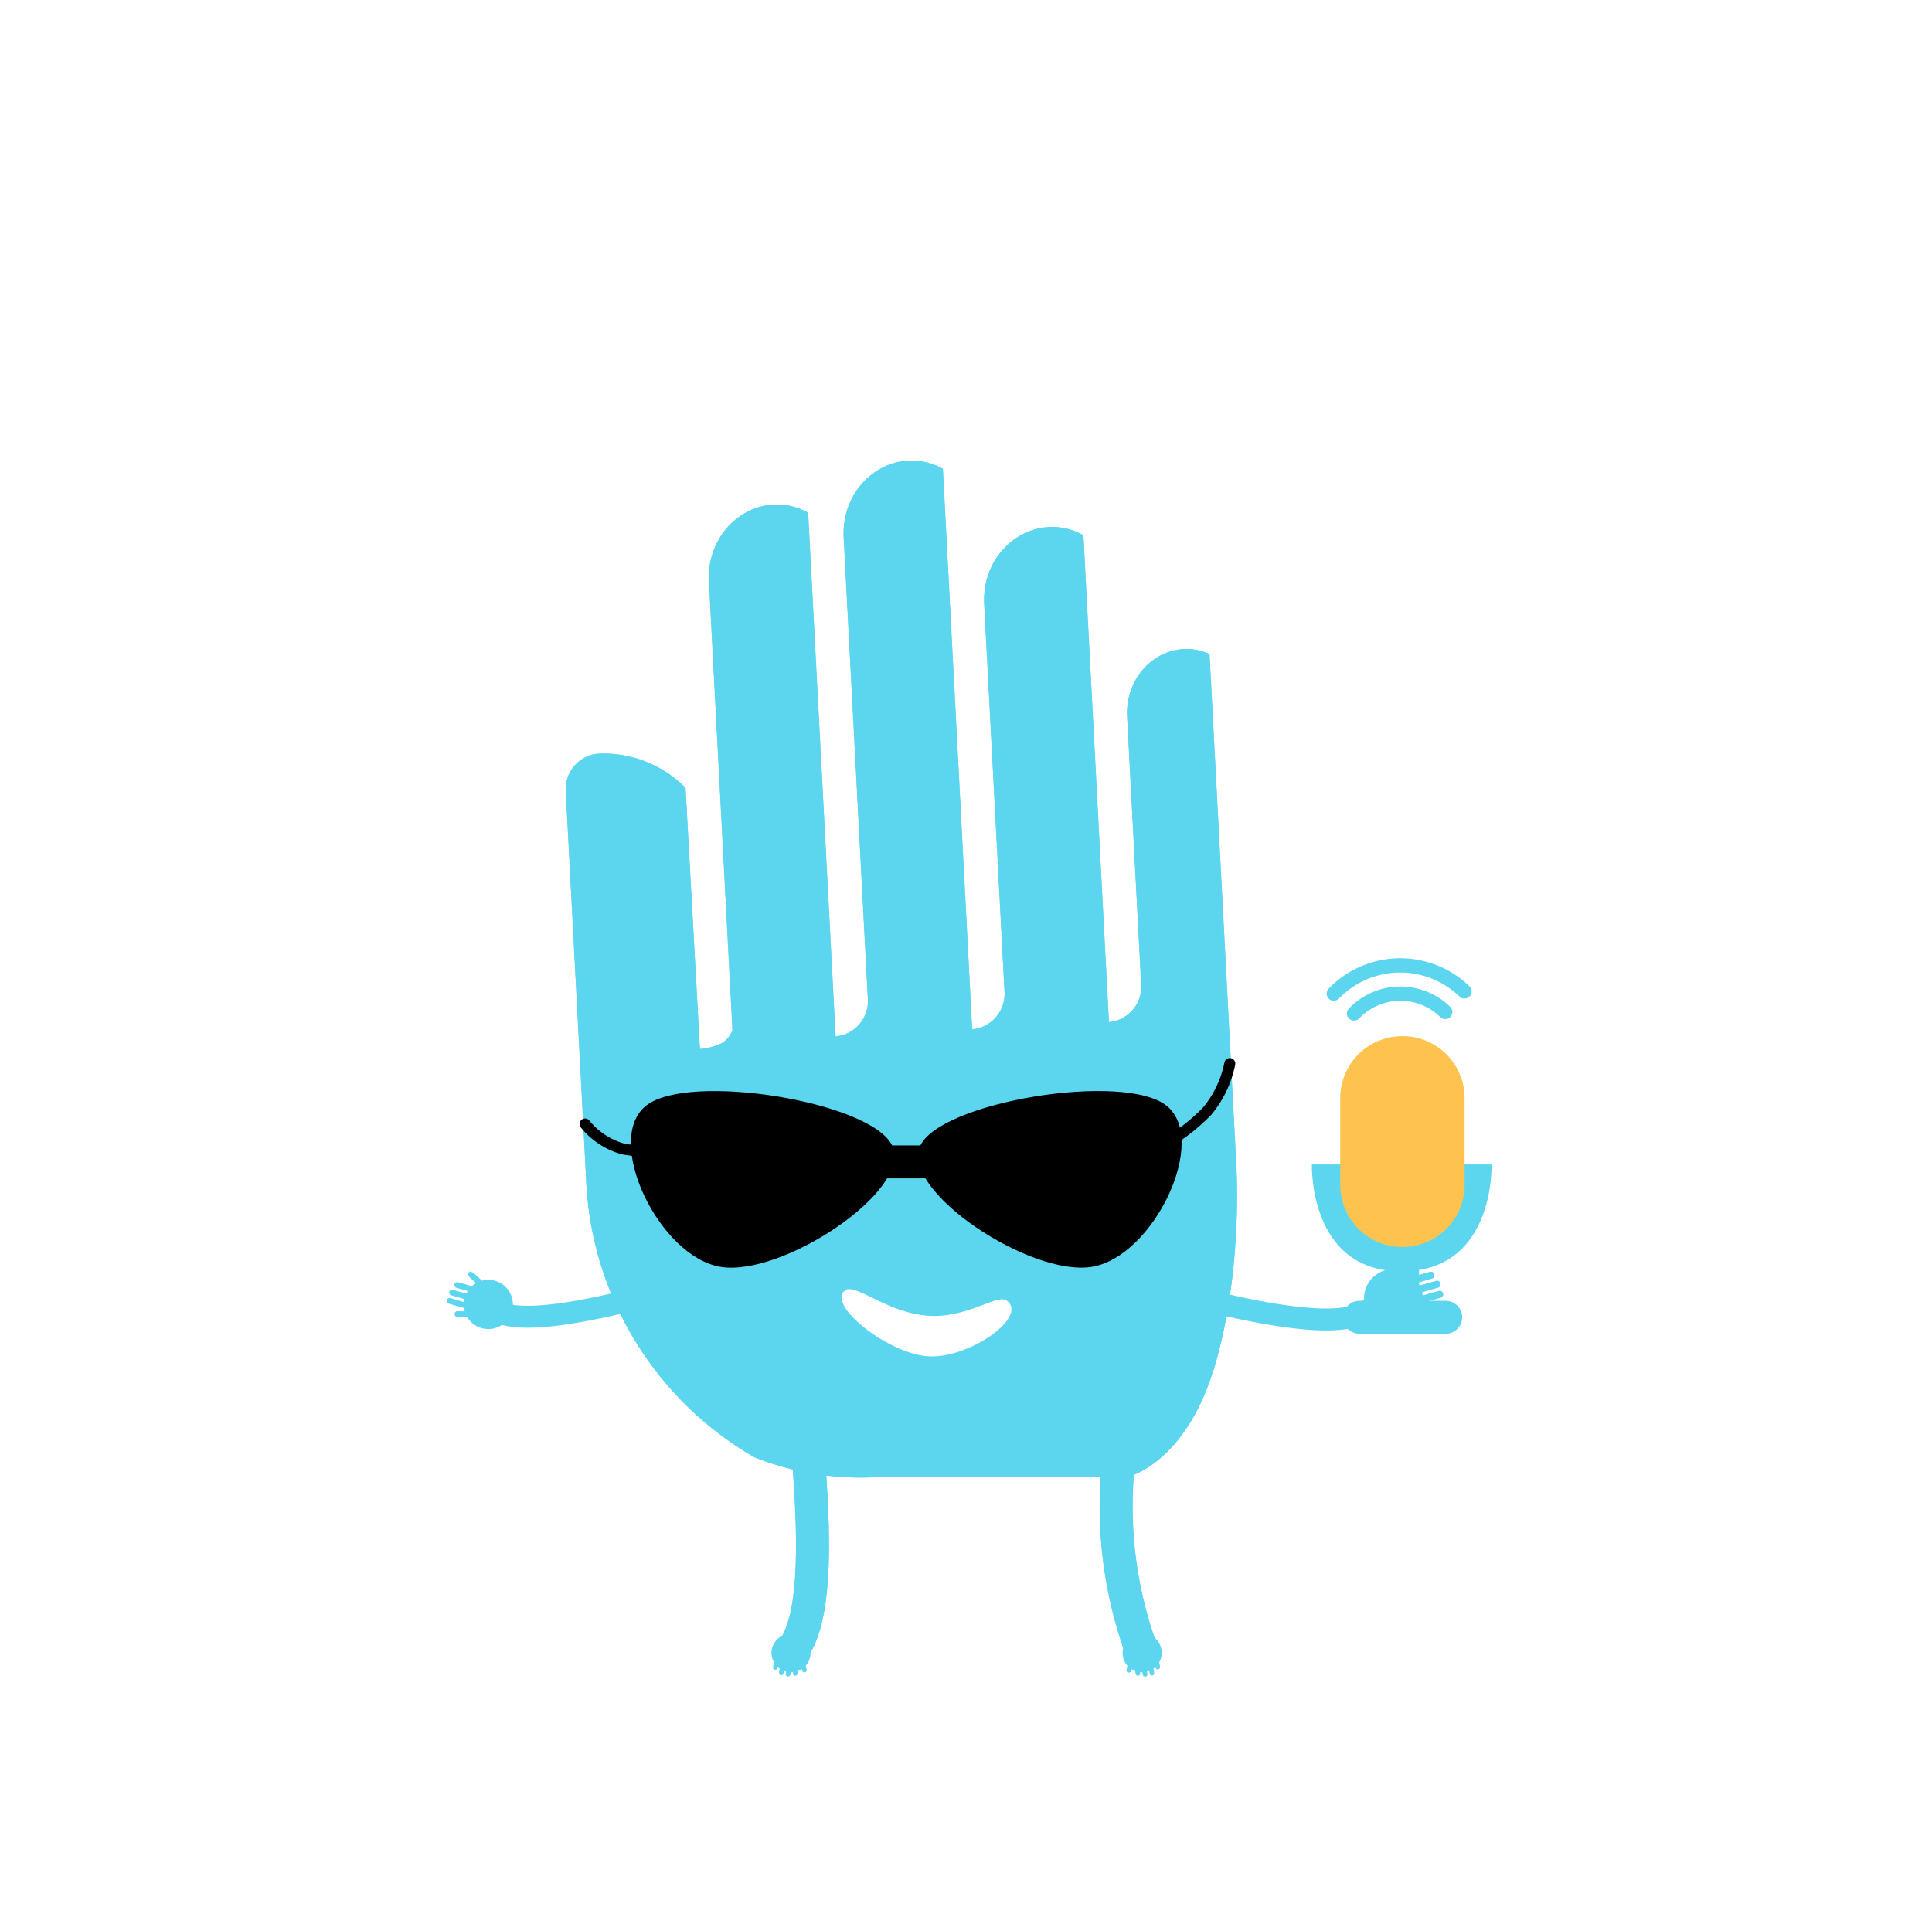 <svg xmlns="http://www.w3.org/2000/svg" xmlns:xlink="http://www.w3.org/1999/xlink" width="176" height="174" viewBox="0 0 176 174">
  <defs>
    <filter id="Rectangle_58" x="0" y="0" width="176" height="174" filterUnits="userSpaceOnUse">
      <feOffset input="SourceAlpha"/>
      <feGaussianBlur stdDeviation="7" result="blur"/>
      <feFlood flood-opacity="0.078"/>
      <feComposite operator="in" in2="blur"/>
      <feComposite in="SourceGraphic"/>
    </filter>
  </defs>
  <g id="Groupe_1641" data-name="Groupe 1641" transform="translate(-465 -1040)">
    <g transform="matrix(1, 0, 0, 1, 465, 1040)" filter="url(#Rectangle_58)">
      <rect id="Rectangle_58-2" data-name="Rectangle 58" width="134" height="132" rx="31" transform="translate(21 21)" fill="#fff"/>
    </g>
    <g id="Groupe_33" data-name="Groupe 33" transform="translate(584.506 1134.41)">
      <line id="Ligne_10" data-name="Ligne 10" y2="5.049" transform="translate(8.267 19.911)" fill="none" stroke="#5cd6ef" stroke-linecap="round" stroke-width="3"/>
      <path id="Tracé_82" data-name="Tracé 82" d="M16.359,50s.358,9.715-8.168,9.745S-.008,50-.008,50Z" transform="translate(0.01 -38.313)" fill="#5cd6ef"/>
      <path id="Tracé_94" data-name="Tracé 94" d="M5.665,0a5.651,5.651,0,0,1,5.665,5.636v7.911A5.665,5.665,0,0,1,0,13.547V5.636A5.651,5.651,0,0,1,5.665,0Z" transform="translate(2.586 0)" fill="#fec34f"/>
      <line id="Ligne_11" data-name="Ligne 11" x2="7.856" transform="translate(4.339 25.611)" fill="none" stroke="#5cd6ef" stroke-linecap="round" stroke-width="3"/>
    </g>
    <g id="Groupe_961" data-name="Groupe 961" transform="translate(-133 238)">
      <path id="Tracé_1132" data-name="Tracé 1132" d="M59.215,64.99V29.737A30.684,30.684,0,0,0,45.222,3.584,26.233,26.233,0,0,0,34.282,1.2L11.417,0S6.612.805,3.47,8.29C1.231,13.62,0,21.5,0,28.058V74.5c3.617,1.852,7.791-1.006,7.791-5.309V44.845a3.244,3.244,0,0,1,3.117-3.357V85.915c4.12,2.563,9.35-.624,9.35-5.817V44.845a3.244,3.244,0,0,1,3.117-3.357c.02,0,0-1.044,0,51.142,4.159,2.587,9.35-.663,9.35-5.817V44.845a3.244,3.244,0,0,1,3.117-3.357V89.273c4.12,2.563,9.35-.624,9.35-5.817v-40.9a2.3,2.3,0,0,1,1.038-1.141,5.734,5.734,0,0,1,2.015-.422l.063,23.829A10.509,10.509,0,0,0,56.1,68.347,3.241,3.241,0,0,0,59.215,64.99Z" transform="translate(712.083 935.993) rotate(177)" fill="#5cd6ef"/>
      <path id="Tracé_1133" data-name="Tracé 1133" d="M108.8,129.12a38.271,38.271,0,0,0,2.185,17.844" transform="translate(591.131 805.743)" fill="none" stroke="#5cd6ef" stroke-miterlimit="10" stroke-width="3"/>
      <path id="Tracé_1134" data-name="Tracé 1134" d="M76.608,131.46c.537,7.428.537,13.878-1.5,16.636" transform="translate(595.106 804.229)" fill="none" stroke="#5cd6ef" stroke-miterlimit="10" stroke-width="3"/>
      <ellipse id="Ellipse_345" data-name="Ellipse 345" cx="6.5" cy="6" rx="6.5" ry="6" transform="translate(685 903)" fill="#fff"/>
      <ellipse id="Ellipse_346" data-name="Ellipse 346" cx="6.5" cy="6" rx="6.5" ry="6" transform="translate(663 903)" fill="#fff"/>
      <circle id="Ellipse_347" data-name="Ellipse 347" cx="2" cy="2" r="2" transform="translate(668 907)"/>
      <ellipse id="Ellipse_348" data-name="Ellipse 348" cx="1.5" cy="2" rx="1.5" ry="2" transform="translate(690 907)"/>
      <path id="Tracé_1135" data-name="Tracé 1135" d="M3097.472,691.742c.933-.652,3.848,2.085,7.535,2.328s6.3-2.08,7.215-1.353c1.884,1.506-3.527,5.291-7.215,5.047S3095.668,693,3097.472,691.742Z" transform="translate(-2422.467 227.813)" fill="#fff"/>
      <path id="Tracé_1136" data-name="Tracé 1136" d="M59.215,64.99V29.737A30.684,30.684,0,0,0,45.222,3.584,26.233,26.233,0,0,0,34.282,1.2L11.417,0S6.612.805,3.47,8.29C1.231,13.62,0,21.5,0,28.058V74.5c3.617,1.852,7.791-1.006,7.791-5.309V44.845a3.244,3.244,0,0,1,3.117-3.357V85.915c4.12,2.563,9.35-.624,9.35-5.817V44.845a3.244,3.244,0,0,1,3.117-3.357c.02,0,0-1.044,0,51.142,4.159,2.587,9.35-.663,9.35-5.817V44.845a3.244,3.244,0,0,1,3.117-3.357V89.273c4.12,2.563,9.35-.624,9.35-5.817v-40.9a2.3,2.3,0,0,1,1.038-1.141,5.734,5.734,0,0,1,2.015-.422l.063,23.829A10.509,10.509,0,0,0,56.1,68.347,3.241,3.241,0,0,0,59.215,64.99Z" transform="translate(712.083 935.993) rotate(177)" fill="#5cd6ef"/>
      <path id="Tracé_1137" data-name="Tracé 1137" d="M108.8,129.12a38.271,38.271,0,0,0,2.185,17.844" transform="translate(591.131 805.743)" fill="none" stroke="#5cd6ef" stroke-miterlimit="10" stroke-width="3"/>
      <path id="Tracé_1138" data-name="Tracé 1138" d="M76.608,131.46c.537,7.428.537,13.878-1.5,16.636" transform="translate(595.106 804.229)" fill="none" stroke="#5cd6ef" stroke-miterlimit="10" stroke-width="3"/>
      <ellipse id="Ellipse_349" data-name="Ellipse 349" cx="6.5" cy="6" rx="6.5" ry="6" transform="translate(685 903)" fill="#fff"/>
      <ellipse id="Ellipse_350" data-name="Ellipse 350" cx="6.5" cy="6" rx="6.5" ry="6" transform="translate(663 903)" fill="#fff"/>
      <circle id="Ellipse_351" data-name="Ellipse 351" cx="2" cy="2" r="2" transform="translate(668 907)"/>
      <ellipse id="Ellipse_352" data-name="Ellipse 352" cx="1.5" cy="2" rx="1.5" ry="2" transform="translate(690 907)"/>
      <path id="Tracé_1139" data-name="Tracé 1139" d="M3097.472,691.742c.933-.652,3.848,2.085,7.535,2.328s6.3-2.08,7.215-1.353c1.884,1.506-3.527,5.291-7.215,5.047S3095.668,693,3097.472,691.742Z" transform="translate(-2422.467 227.813)" fill="#fff"/>
      <path id="Tracé_1140" data-name="Tracé 1140" d="M132.51,101.25c-1.511.782-1.041,3.944-15.51.5" transform="translate(591.587 818.899)" fill="none" stroke="#5cd6ef" stroke-miterlimit="10" stroke-width="2"/>
      <path id="Union_61" data-name="Union 61" d="M2.519,6.822v-1.5A2.7,2.7,0,0,1,2.2,5.28V6.822a.315.315,0,0,1-.63,0V5.086a2.675,2.675,0,0,1-.324-.173l-.2.743a.315.315,0,0,1-.608-.163L.716,4.473A2.658,2.658,0,0,1,2.676,0,2.669,2.669,0,0,1,5.351,2.661a2.636,2.636,0,0,1-.378,1.363L5.5,5.1c.115.238.083.491-.074.567s-.377-.056-.493-.293L4.54,4.569a2.686,2.686,0,0,1-.448.349v1.59a.315.315,0,1,1-.629,0V5.2a2.671,2.671,0,0,1-.315.076V6.822a.315.315,0,1,1-.629,0Z" transform="translate(723.116 923.622) rotate(-106)" fill="#5cd6ef"/>
      <path id="Union_62" data-name="Union 62" d="M2.519,6.822v-1.5A2.7,2.7,0,0,1,2.2,5.28V6.822a.315.315,0,0,1-.63,0V5.086a2.675,2.675,0,0,1-.324-.173l-.2.743a.315.315,0,0,1-.608-.163L.716,4.473A2.658,2.658,0,0,1,2.676,0,2.669,2.669,0,0,1,5.351,2.661a2.636,2.636,0,0,1-.378,1.363L5.5,5.1c.115.238.083.491-.074.567s-.377-.056-.493-.293L4.54,4.569a2.686,2.686,0,0,1-.448.349v1.59a.315.315,0,1,1-.629,0V5.2a2.671,2.671,0,0,1-.315.076V6.822a.315.315,0,1,1-.629,0Z" transform="translate(723.116 923.622) rotate(-106)" fill="#5cd6ef"/>
      <path id="Tracé_1143" data-name="Tracé 1143" d="M3.32,92.25c1.266.655.872,3.305,13,.42" transform="translate(638.325 827.986)" fill="none" stroke="#5cd6ef" stroke-miterlimit="10" stroke-width="2"/>
      <path id="Union_63" data-name="Union 63" d="M0,3.75A2.215,2.215,0,0,1,.6,2.232L.372,1.377A.264.264,0,1,1,.881,1.24l.167.623a2.241,2.241,0,0,1,.272-.145V.264a.264.264,0,0,1,.527,0V1.556a2.259,2.259,0,0,1,.264-.031V.264a.264.264,0,0,1,.527,0V1.556a2.238,2.238,0,0,1,.264.063V.526a.264.264,0,0,1,.527,0V1.859a2.253,2.253,0,0,1,.375.292l.331-.675c.1-.2.282-.309.413-.245s.158.275.061.474l-.442.9A2.209,2.209,0,0,1,4.484,3.75,2.242,2.242,0,0,1,0,3.75Z" transform="translate(638.258 921.974) rotate(-74)" fill="#5cd6ef"/>
      <path id="Union_64" data-name="Union 64" d="M1.677,3.749v-.21a1.8,1.8,0,0,1-.209-.024v.234a.21.21,0,0,1-.419,0V3.386a1.779,1.779,0,0,1-.21-.112v.058a.21.21,0,1,1-.419,0v-.42A1.758,1.758,0,0,1,0,1.771a1.782,1.782,0,0,1,3.563,0,1.755,1.755,0,0,1-.251.907L3.47,3a.21.21,0,0,1-.377.183l-.07-.143a1.789,1.789,0,0,1-.3.233v.266a.209.209,0,1,1-.419,0V3.464a1.779,1.779,0,0,1-.21.05v.235a.21.21,0,0,1-.419,0Z" transform="translate(668.651 950.514) rotate(11)" fill="#5cd6ef"/>
      <path id="Union_65" data-name="Union 65" d="M0,2.188A1.758,1.758,0,0,1,.419,1.046V.626a.21.21,0,0,1,.419,0V.685a1.779,1.779,0,0,1,.21-.112V.21a.21.21,0,1,1,.419,0V.444A1.8,1.8,0,0,1,1.677.42V.21A.21.21,0,0,1,2.1.21V.444a1.776,1.776,0,0,1,.21.051V.419a.209.209,0,1,1,.419,0V.685a1.786,1.786,0,0,1,.3.233L3.093.774a.211.211,0,0,1,.281-.1.208.208,0,0,1,.1.278l-.159.325a1.756,1.756,0,0,1,.251.907A1.781,1.781,0,0,1,0,2.188Z" transform="translate(704.213 954.4) rotate(169)" fill="#5cd6ef"/>
      <path id="Tracé_1147" data-name="Tracé 1147" d="M.086,2.6c1.189-4.253,15.3-2.929,19.083,1.324s1.043,15.685-3.934,15.685S-1.1,6.855.086,2.6Z" transform="translate(681.01 908.414) rotate(141)"/>
      <path id="Tracé_1148" data-name="Tracé 1148" d="M.087,17.01c1.189,4.252,15.3,2.928,19.082-1.324S20.212,0,15.235,0-1.1,12.757.087,17.01Z" transform="translate(692.447 893.172) rotate(39)"/>
      <line id="Ligne_65" data-name="Ligne 65" x2="9.896" transform="translate(677.94 907.866)" fill="none" stroke="#000" stroke-width="3"/>
      <path id="Tracé_1150" data-name="Tracé 1150" d="M6.757.373A9.764,9.764,0,0,1,4.707,4.69,17.053,17.053,0,0,1,0,8.143" transform="translate(703.275 898.536)" fill="none" stroke="#000" stroke-linecap="round" stroke-width="1"/>
      <path id="Tracé_1149" data-name="Tracé 1149" d="M0,0A6.809,6.809,0,0,0,3.469,2.278a15.329,15.329,0,0,0,5.359,0" transform="translate(651.298 904.411)" fill="none" stroke="#000" stroke-linecap="round" stroke-width="1"/>
    </g>
    <path id="Tracé_116" data-name="Tracé 116" d="M343.662,122.44a.651.651,0,1,1,.914.926,5.186,5.186,0,0,0,0,7.344.65.65,0,1,1-.914.923,6.486,6.486,0,0,1,0-9.193Z" transform="matrix(0.017, 1, -1, 0.017, 713.689, 785.977)" fill="#5cd6ef"/>
    <path id="Tracé_117" data-name="Tracé 117" d="M389.544,77.314a.651.651,0,0,1,.917.923,7.759,7.759,0,0,0,0,11.013.651.651,0,0,1-.917.923,9.062,9.062,0,0,1,0-12.859Z" transform="matrix(0.017, 1, -1, 0.017, 669.57, 739.024)" fill="#5cd6ef"/>
  </g>
</svg>
